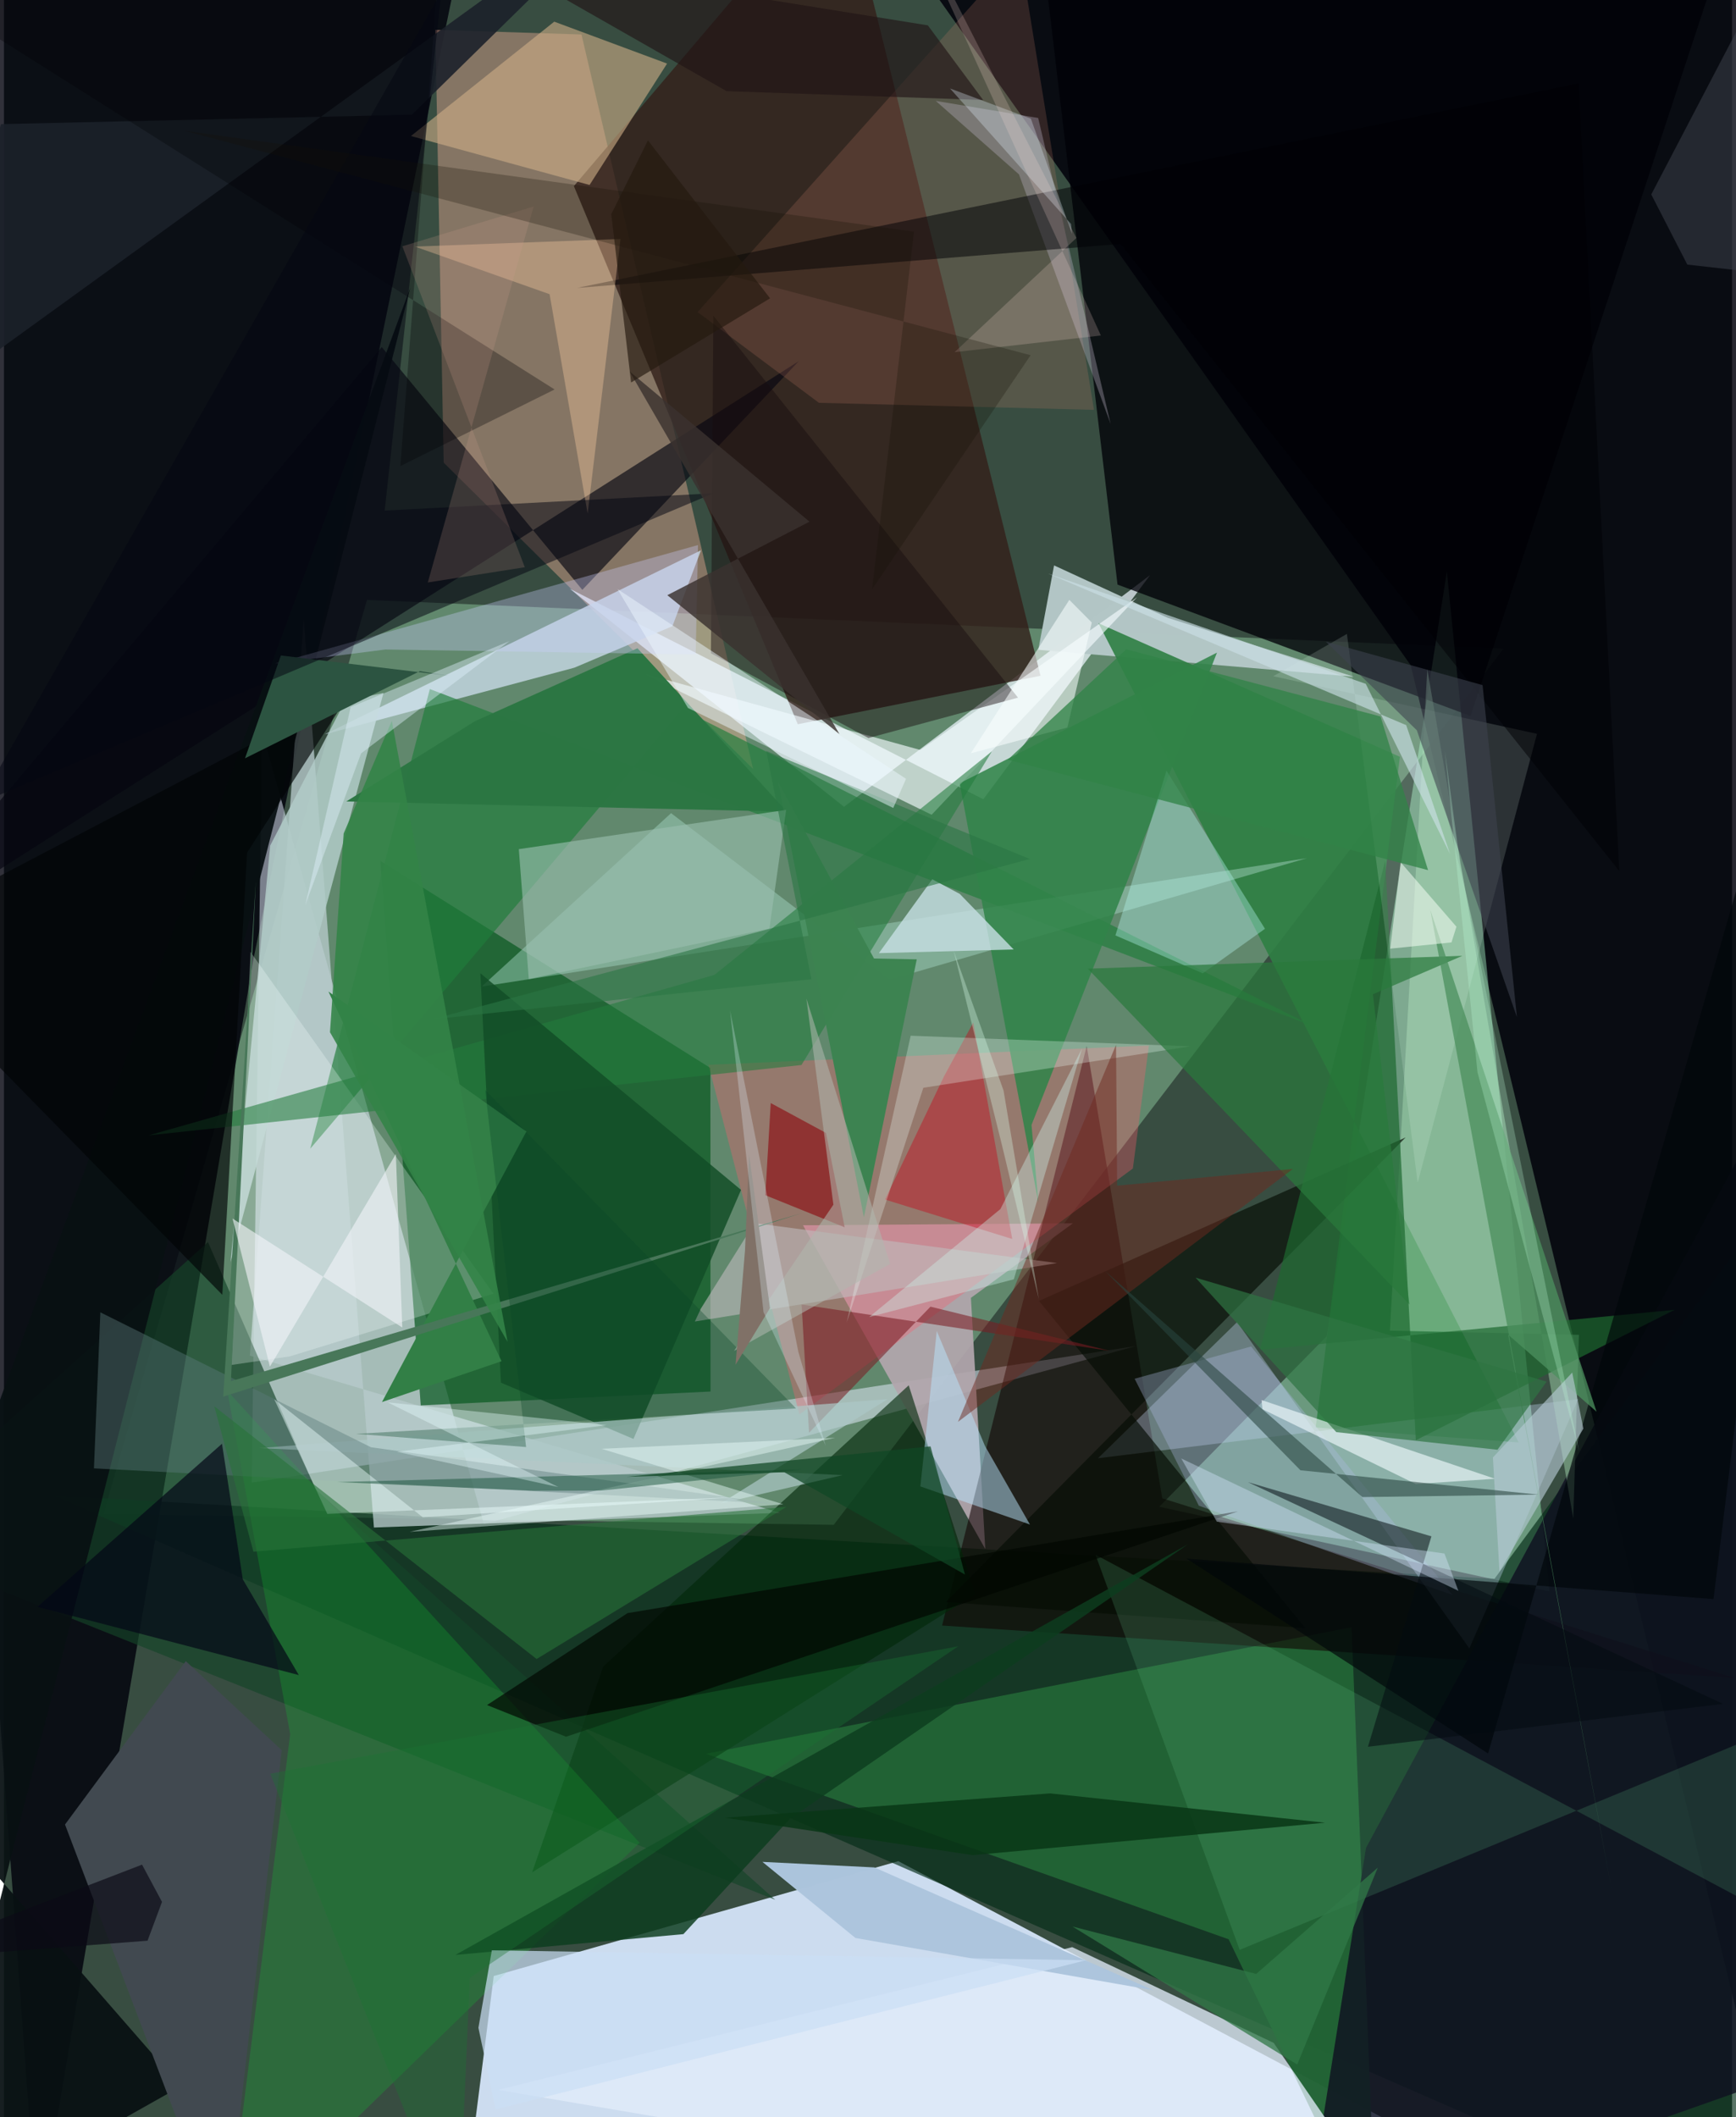 <svg xmlns="http://www.w3.org/2000/svg" width="228" height="278" viewBox="0 0 836 1024"><path fill="#384d41" d="M0 0h836v1024H0z"/><path fill="#d3e2f6" fill-opacity=".957" d="M220.378 1086l554.382-4.674-342.095-181.14-195.719 55.543z"/><path fill="#87c096" fill-opacity=".518" d="M175.624 290.141L48.164 732.236l353.253 5.27 324.04-423.74z"/><path fill="#00000a" fill-opacity=".847" d="M838.938-2.71L865.464 1086 680.52 321.714 432.691-28.126z"/><path fill="#00000c" fill-opacity=".808" d="M16.349 1079.864l104.203-615.257L229.261-62-62 13.685z"/><path fill="#b0ffd0" fill-opacity=".427" d="M639.942 646.24l-81.025 82.522L747.62 769.71l-49.582-493.261z"/><path fill="#e5edff" fill-opacity=".51" d="M232.163 737.116l315.763-86.142L119.83 717.1l5.044-363.362z"/><path fill="#085820" fill-opacity=".706" d="M182.107 416.4l19.525 263.357 140.18-6.722-.061-156.49z"/><path fill="#feb39a" fill-opacity=".392" d="M212.736 223.777l149.674 148.15-83.016-355.243-70.719-2.25z"/><path fill="#042c17" fill-opacity=".659" d="M721.09 763.611L23.632 723.24 852.506 1086l32.454-544.89z"/><path fill="#eef6fe" fill-opacity=".714" d="M554.429 278.194L406.396 390.213 273.63 284.693l200.146 101.884z"/><path fill="#33201a" fill-opacity=".812" d="M404.932-62l96.52 388.853-117.429 23.43L275.71 90.017z"/><path fill="#000007" fill-opacity=".773" d="M825.196-4.527L497.862-62l40.85 344.75 170.79 63.557z"/><path fill="#b1a6ac" fill-opacity=".929" d="M386.543 592.617l130.588-.945-49.338 36.056 6.94 121.48z"/><path fill="#b3c6c6" fill-opacity=".996" d="M562.916 298.787l-54.905-25.315-7.62 40.813 152.662 13.021z"/><path fill="#226435" fill-opacity=".973" d="M663.9 1086l-11.947-298.992-312.357 61.228 252.872 89.728z"/><path fill="#050510" fill-opacity=".643" d="M279.804 285.289L384.5 174.697-62 458.607l244.772-290.748z"/><path fill="#100" fill-opacity=".573" d="M453.841 786.218l383.343 25.324L560.36 724.69l-36.564-218.81z"/><path fill="#b7cacc" fill-opacity=".776" d="M118.973 655.678l256.482 76.025-196.473 7.104-33.965-439.465z"/><path fill="#2f7f44" fill-opacity=".906" d="M732.78 697.652l-98.212-7.226 40.753-324.381-145.806-64.593z"/><path fill="#c5d7e2" fill-opacity=".82" d="M337.204 266.158l-182.02 89.015 120.768-32.241 47.42-20.054z"/><path fill="#cfe1ff" fill-opacity=".325" d="M708.913 797.262l52.673-120.541-232.303 28.571 67.284-65.85z"/><path fill="#144329" fill-opacity=".655" d="M98.7 600.757l52.128 119.633L373.13 918.872-62 744.98z"/><path fill="#207c3b" fill-opacity=".667" d="M148.193 555.576l57.832-222.306L632.86 496.152 328.165 343.169z"/><path fill="#fe5b6e" fill-opacity=".333" d="M553.886 505.696l-7.743 59.464-161.336 118.97-43.996-169.116z"/><path fill="#0f1120" fill-opacity=".812" d="M855.845 1005.817L628.442 1086l30.478-192.24 181.765-336.74z"/><path fill="#a6d6c4" fill-opacity=".459" d="M322.732 393.294l-91.651 83.88 399.223-62.11-201.903 58.771z"/><path fill="#318449" fill-opacity=".867" d="M462.336 378.837l38.061 202.667-3.293-37.394 89.722-228.465z"/><path fill="#002607" fill-opacity=".608" d="M437.7 670.022l-147.788 136.04-34.395 99.522 214.429-134.556z"/><path fill="#a4d8b0" fill-opacity=".471" d="M761.927 645.592l-2.745 88.86-70.601-410.703-18.104 319.85z"/><path fill="#ceae86" fill-opacity=".604" d="M320.795 30.75l-37.492 58.721-86.423-23.678 69.336-55.313z"/><path fill="#b2ccc8" fill-opacity=".839" d="M109.602 610.433l74.006-275.298-18.623 4.03-36.199 69.81z"/><path fill="#cc816b" fill-opacity=".208" d="M394.252 194.828l-58.693-43.883L491.367-23.453l35.951 221.693z"/><path fill="#f4fcff" fill-opacity=".639" d="M443.34 362.743l104.825-73.868-99.386 105.206-139.69-68.419z"/><path fill="#11ba30" fill-opacity=".263" d="M307.46 891.26L108.035 672.682l30.428 166.064L107.457 1086z"/><path fill="#081013" fill-opacity=".937" d="M85.501 1009.124l-128.799 72.588 239.87-942.563L-62 839.863z"/><path fill="#e2ecfb" fill-opacity=".769" d="M681.621 1086l-442.491-75.188 277.66-69.05 97.461 46.31z"/><path fill="#060d04" fill-opacity=".659" d="M629.572 787.474L500.726 629.212l177.376-79.08L455.62 774.843z"/><path fill="#f3ffff" fill-opacity=".275" d="M138.273 656.036l98.544-30.307L119.27 460.4l-9.216 199.778z"/><path fill="#237b3d" fill-opacity=".569" d="M477.927 363.405L385.815 515.11l-315.89 34.042 273.767-77.629z"/><path fill="#acc4dc" fill-opacity=".992" d="M366.93 900.525l54.13 2.678 135.035 59.42-144.182-25.293z"/><path fill="#bae6ff" fill-opacity=".49" d="M496.349 737.354l-53.005-18.418 7.925-75.164 23.294 55.523z"/><path fill="#114d26" fill-opacity=".824" d="M356.584 575.52l-52.045 120.446-64.106-27.217-9.956-198.012z"/><path fill="#b6f7f3" fill-opacity=".373" d="M562.418 372.762l-24.725 79.659 42.232 18.344 30.128-21.538z"/><path fill="#2b7642" fill-opacity=".984" d="M306.471 313.53l-78.58 35.265-62.275 38.84 213.152 4.952z"/><path fill="#c7e0e3" fill-opacity=".8" d="M423.259 460.996l25.846-35.73 13.293 7.083 26.077 26.88z"/><path fill="#1d692f" fill-opacity=".702" d="M607.65 652.874l200.6-19.364-125.226 63.085-14.822-280.218z"/><path fill="#aeb8e3" fill-opacity=".337" d="M700.744 771.425l-97.409-120.17-56.348 15.595 31.067 61.421z"/><path fill="#e7fff7" fill-opacity=".157" d="M683.916 572.011l57.725-217.082-127.602-27.86 35.651-20.474z"/><path fill="#160d0f" fill-opacity=".455" d="M418.22 356.962l72.355-19.531L343.2 152.752l-1.185 163.217z"/><path fill="#ccd1ff" fill-opacity=".333" d="M131.166 320.938l204.593-57.318-1.121 52.918-150.074-2.397z"/><path fill="#5ebb83" fill-opacity=".192" d="M597.8 943.072l257.828-106.488 19.79 100.268L528.055 751.97z"/><path fill="#0c3d1f" fill-opacity=".831" d="M328.69 935.472l-110.298 10.055L572.738 746.94 380.295 879.635z"/><path fill="#791c23" fill-opacity=".561" d="M448.222 631.987l-58.746 60.983-3.593-62.018 149.201 22.427z"/><path fill="#00070a" fill-opacity=".678" d="M892.765 240.363L717.972 848.099l-145.895-94.266 254.96 19.588z"/><path fill="#bebabd" fill-opacity=".6" d="M337.14 632.924l-2.906 6.244 175.23-28.267-146.401-19.32z"/><path fill="#c60316" fill-opacity=".408" d="M468.924 494.543l-14.146 26.052-28.539 59.593 61.543 19.067z"/><path fill="#3c8350" fill-opacity=".984" d="M374.554 378.31l41.459 210.478 25.572-124.79-20.676-.403z"/><path fill="#f0fbfd" fill-opacity=".627" d="M608.829 681.571l-.446-4.427 112.946 38.084-38.334 2.532z"/><path fill="#abc8c6" fill-opacity=".706" d="M405.745 713.468l-59.065 13.72 80.83-50.472-304.042 23.686z"/><path fill="#c1b9cc" fill-opacity=".337" d="M500.315 57.054l-49.533-8.247 40.25 35.532 44.35 120.7z"/><path fill="#000005" fill-opacity=".506" d="M781.44 421.295l-241.302-303.31-262.873 21.273 484.537-98.953z"/><path fill="#5d7a7a" fill-opacity=".427" d="M177.55 699.988l194.901 27.29-328.914-17.087 3.102-75.463z"/><path fill="#000405" fill-opacity=".651" d="M117.613 412.36l-11.982 213.903L-62 455.1l229.59-120.24z"/><path fill="#eefffd" fill-opacity=".435" d="M289.117 700.739l87.984 26.85-180.864 13.316 205.842-45.502z"/><path fill="#030616" fill-opacity=".694" d="M142.641 810.17L16.228 777.179l89.252-78.895 10.062 65.578z"/><path fill="#fecea3" fill-opacity=".353" d="M263.964 142.292l18.405 106.131 15.906-132.84-99.488 3.675z"/><path fill="#414950" d="M134.382 846.5L106.874 1086l-77.34-203.545 58.435-79.017z"/><path fill="#9abeae" fill-opacity=".62" d="M378.402 391.718l-8.101 57.388-116.41 24.428-4.821-62.831z"/><path fill="#1b212a" fill-opacity=".894" d="M197.344 55.482L317.044-62-46.445 201.015-1.383 60.04z"/><path fill="#eafdf6" fill-opacity=".286" d="M407.69 639.71l30.958-138.77 135.26 5.132-129.134 20.04z"/><path fill="#8c1217" fill-opacity=".678" d="M397.665 547.965l-26.72-14.451-2.613 44.57 38.386 15.521z"/><path fill="#edffff" fill-opacity=".443" d="M130.758 676.746l71.855 57.114 153.87-9.855-200.063 8.218z"/><path fill="#297a3b" fill-opacity=".71" d="M662.249 480.898l17.662 150.03-155.583-162.409 181.238-6.224z"/><path fill="#4c905e" fill-opacity=".757" d="M770.453 682.78l-80.44-242.77 87.715 473.926-50.033-268.387z"/><path fill="#1a543c" fill-opacity=".494" d="M288.692 720.959l97.516-10.249-225.054 6.12 94.948 4.208z"/><path fill="#277339" fill-opacity=".588" d="M120.682 750.488l257.837-21.679-120.84 73.595-155.92-122.22z"/><path fill="#327f46" d="M157 479.595l95.72 67.708-69.843 130.816 57.84-19.746z"/><path fill="#2c5441" d="M215.16 326.836l-81.185-9.803-17.344 49.73 84.635-42.164z"/><path fill="#000004" fill-opacity=".306" d="M213.812-62l-22.035 287.419 74.614-37.05L-30.248 1.187z"/><path fill="#093716" fill-opacity=".851" d="M639.12 881.582l-133.027-14.18-157.392 11.759 119.948 18.11z"/><path fill="#6e2920" fill-opacity=".49" d="M623.517 565.392L461.521 687.704l76.475-182.337.524 68.096z"/><path fill="#b5cad3" fill-opacity=".631" d="M720.319 704.903l38.366-41.062 5.386 27.13-40.595 69.168z"/><path fill="#487759" d="M386.152 586.706l-276.365 81.32 12.083-242.002-15.799 249.468z"/><path fill="#040613" fill-opacity=".522" d="M-11.955 388.61L343.17 238.59l-158.977 8.362 27.43-250.846z"/><path fill="#030a10" fill-opacity=".522" d="M690.578 743.082l-88.745-26.204L831.666 824.11l-171.811 20.743z"/><path fill="#201315" fill-opacity=".631" d="M349.598 44.098l124.085 4.26-26.731-36.097L233.45-22.11z"/><path fill="#cbdef5" fill-opacity=".71" d="M523.43 948.095l-285.595 72.163-8.307-39.486 6.488-37.485z"/><path fill="#f1f4f9" fill-opacity=".608" d="M110.574 589.358l18.082 71.645 60.936-102.84 3.1 83.906z"/><path fill="#000700" fill-opacity=".678" d="M596.99 730.988l-325.068 109.01-38.237-15.326 67.992-44.465z"/><path fill="#3e434c" fill-opacity=".518" d="M814.36 127.982l83.64 9.405-34.81-170.142-66.27 126.803z"/><path fill="#d8e9ff" fill-opacity=".384" d="M569.547 705.408l17.193 30.578 110.142 15.404 6.734 18.023z"/><path fill="#ccefe8" fill-opacity=".388" d="M488.548 618.748L418.53 637.03l63.522-52.247 39.502-77.698z"/><path fill="#e0eefd" fill-opacity=".314" d="M516.674 113.073l-.444-4.744-58.554-65.542 39.114 14.59z"/><path fill="#fafeff" fill-opacity=".561" d="M467.72 364.363l47.673-74.225 10.876 10.96-11.808 50.766z"/><path fill="#2a7543" fill-opacity=".596" d="M390.616 473.618l-21.846-110.41 127.538 52.246-289.081 77.535z"/><path fill="#3a322f" fill-opacity=".816" d="M302.672 179.649l87.027 72.665-68.78 35.563 83.256 67.16z"/><path fill="#0a4727" fill-opacity=".333" d="M252.59 699.882l-82.325-6.376 212.96-12.286-150.434-154.062z"/><path fill="#3d424f" fill-opacity=".576" d="M683.507 353.214l-43.988-42.87 75.797 21.019 16.614 160.564z"/><path fill="#ecf7ff" fill-opacity=".478" d="M296.828 284.928l139.573 91.767-6.177 14.096-99.316-48.375z"/><path fill="#28443f" fill-opacity=".573" d="M742.326 722.893l-85.163 1.19-124.327-109.21 94.371 96.248z"/><path fill="#2e7542" fill-opacity=".698" d="M644.542 692.663l77.998 8.535 23.75-32.944-169.822-50.302z"/><path fill="#afb6ae" fill-opacity=".553" d="M428.728 611.314L388.19 482.946l13.067 99.712-48.098 70.757z"/><path fill="#f4fef3" fill-opacity=".537" d="M670.614 458.84l5.065-41.802 26.988 31.18-2.397 7.588z"/><path fill="#ffded9" fill-opacity=".2" d="M530.653 162.266L428.38-62l90.43 177.107-58.925 55.218z"/><path fill="#cf9c8e" fill-opacity=".2" d="M251.964 274.354l-59.224-155.23 63.51-19.239-51.205 181.826z"/><path fill="#338347" fill-opacity=".89" d="M243.635 649.027l-55.99-300.413-23.314 54.525-6.604 96.117z"/><path fill="#e1f0fc" fill-opacity=".424" d="M244.52 310.093L172.747 364.4l-26.993 73.408 21.979-95.799z"/><path fill="#317847" fill-opacity=".749" d="M605.804 954.715l58.798-51.385-38.949 95.217-108.75-66.755z"/><path fill="#141007" fill-opacity=".263" d="M440.26 112.049L87.15 63.225 496.675 171.81l-76.691 113.18z"/><path fill="#318347" fill-opacity=".765" d="M485.601 367.47l57.33-53.42 123.017 32.487 22.987 74.314z"/><path fill="#0b0915" fill-opacity=".675" d="M69.464 938.652l6.995-18.772-9.655-18.019-119.87 46.17z"/><path fill="#cbe0e5" fill-opacity=".631" d="M699.555 412.972l-40.762-82.233-153.837-53.36 173.405 73.344z"/><path fill="#807167" d="M358.506 604.703l1.966-46.385 10.103 74.39-16.648 27.37z"/><path fill="#1b7332" fill-opacity=".365" d="M219.75 1086l5.602-129.42 236.283-160.318-332.794 61.614z"/><path fill="#e0f6ff" fill-opacity=".278" d="M367.462 634.666l-16.204-145.962 33.064 165.21 13.229 45.34z"/><path fill="#d8fdea" fill-opacity=".337" d="M459.416 459.774l24.141 67.622 17.08 100.958-17.52-73.208z"/><path fill="#24190f" fill-opacity=".655" d="M370.618 144.28l-67.231 40.727-9.585-81.406 17.737-35.694z"/><path fill="#104725" fill-opacity=".725" d="M301.28 714.265l76.233-2.181 87.393 49.466-16.66-61.985z"/><path fill="#c2ffdd" fill-opacity=".259" d="M697.053 362.964l15.8 155.65 49.15 183.201-57.496-283.855z"/><path fill="#e8fcff" fill-opacity=".384" d="M185.607 678.266l82.604 40.982-78.166-17.088 101.525-12.884z"/></svg>